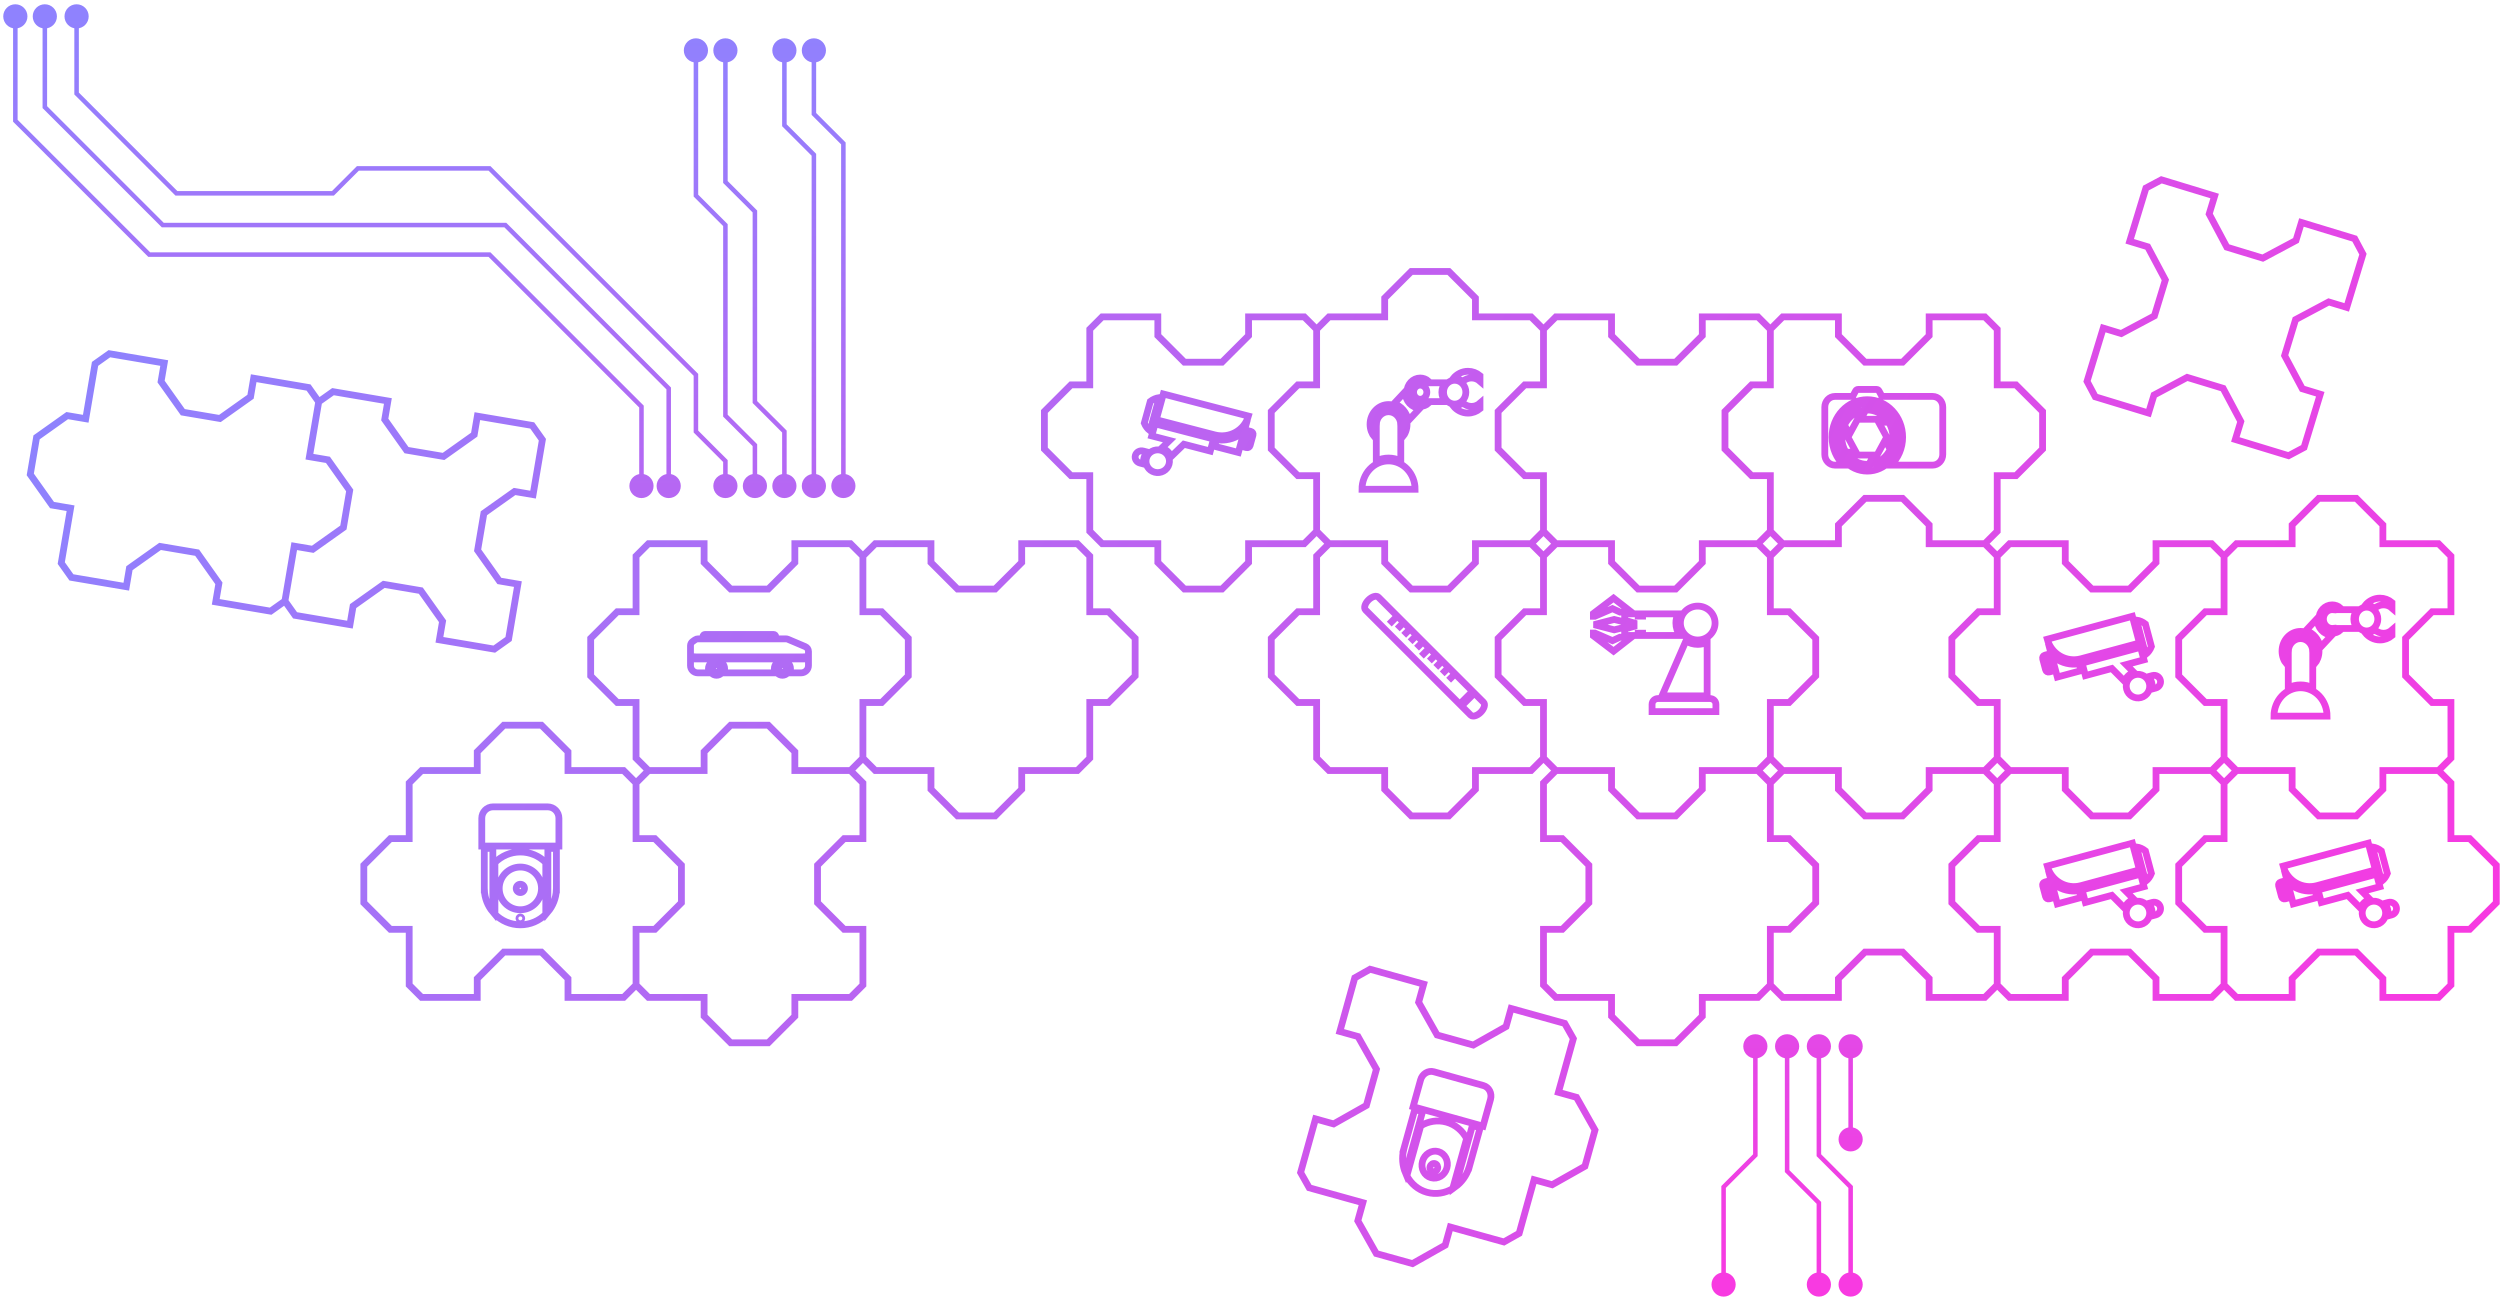 <svg width="551" height="286" viewBox="0 0 551 286" fill="none" xmlns="http://www.w3.org/2000/svg">
  <path d="M0.714 3.61C0.714 5.083 1.908 6.277 3.381 6.277C4.853 6.277 6.047 5.083 6.047 3.61C6.047 2.137 4.853 0.943 3.381 0.943C1.908 0.943 0.714 2.137 0.714 3.61ZM3.381 26.61H2.881V26.817L3.027 26.963L3.381 26.61ZM32.881 56.11L32.527 56.463L32.673 56.61H32.881V56.11ZM107.881 56.11L108.234 55.756L108.088 55.61H107.881V56.11ZM141.381 89.61H141.881V89.403L141.734 89.256L141.381 89.61ZM138.714 107.11C138.714 108.583 139.908 109.777 141.381 109.777C142.853 109.777 144.047 108.583 144.047 107.11C144.047 105.637 142.853 104.443 141.381 104.443C139.908 104.443 138.714 105.637 138.714 107.11ZM7.214 3.61C7.214 5.083 8.408 6.277 9.881 6.277C11.353 6.277 12.547 5.083 12.547 3.61C12.547 2.137 11.353 0.943 9.881 0.943C8.408 0.943 7.214 2.137 7.214 3.61ZM9.881 23.61H9.381V23.817L9.527 23.963L9.881 23.61ZM35.881 49.61L35.527 49.963L35.673 50.11H35.881V49.61ZM111.381 49.61L111.734 49.256L111.588 49.11H111.381V49.61ZM147.381 85.61H147.881V85.403L147.734 85.256L147.381 85.61ZM144.714 107.11C144.714 108.583 145.908 109.777 147.381 109.777C148.853 109.777 150.047 108.583 150.047 107.11C150.047 105.637 148.853 104.443 147.381 104.443C145.908 104.443 144.714 105.637 144.714 107.11ZM14.214 3.61C14.214 5.083 15.408 6.277 16.881 6.277C18.353 6.277 19.547 5.083 19.547 3.61C19.547 2.137 18.353 0.943 16.881 0.943C15.408 0.943 14.214 2.137 14.214 3.61ZM16.881 20.61H16.381V20.817L16.527 20.963L16.881 20.61ZM38.881 42.61L38.527 42.963L38.673 43.11H38.881V42.61ZM73.381 42.61V43.11H73.588L73.734 42.963L73.381 42.61ZM78.881 37.11V36.61H78.673L78.527 36.756L78.881 37.11ZM107.881 37.11L108.234 36.756L108.088 36.61H107.881V37.11ZM153.381 82.61H153.881V82.403L153.734 82.256L153.381 82.61ZM153.381 95.11H152.881V95.317L153.027 95.463L153.381 95.11ZM159.881 101.61H160.381V101.403L160.234 101.256L159.881 101.61ZM157.214 107.11C157.214 108.583 158.408 109.777 159.881 109.777C161.353 109.777 162.547 108.583 162.547 107.11C162.547 105.637 161.353 104.443 159.881 104.443C158.408 104.443 157.214 105.637 157.214 107.11ZM163.714 107.11C163.714 108.583 164.908 109.777 166.381 109.777C167.853 109.777 169.047 108.583 169.047 107.11C169.047 105.637 167.853 104.443 166.381 104.443C164.908 104.443 163.714 105.637 163.714 107.11ZM166.381 98.11H166.881V97.903L166.734 97.756L166.381 98.11ZM159.881 91.61H159.381V91.817L159.527 91.963L159.881 91.61ZM159.881 49.61H160.381V49.403L160.234 49.256L159.881 49.61ZM153.381 43.11H152.881V43.317L153.027 43.463L153.381 43.11ZM150.714 11.11C150.714 12.583 151.908 13.777 153.381 13.777C154.853 13.777 156.047 12.583 156.047 11.11C156.047 9.637 154.853 8.443 153.381 8.443C151.908 8.443 150.714 9.637 150.714 11.11ZM157.214 11.11C157.214 12.583 158.408 13.777 159.881 13.777C161.353 13.777 162.547 12.583 162.547 11.11C162.547 9.637 161.353 8.443 159.881 8.443C158.408 8.443 157.214 9.637 157.214 11.11ZM159.881 40.11H159.381V40.317L159.527 40.463L159.881 40.11ZM166.381 46.61H166.881V46.403L166.734 46.256L166.381 46.61ZM166.381 88.61H165.881V88.817L166.027 88.963L166.381 88.61ZM172.881 95.11H173.381V94.903L173.234 94.756L172.881 95.11ZM170.214 107.11C170.214 108.583 171.408 109.777 172.881 109.777C174.353 109.777 175.547 108.583 175.547 107.11C175.547 105.637 174.353 104.443 172.881 104.443C171.408 104.443 170.214 105.637 170.214 107.11ZM176.714 107.11C176.714 108.583 177.908 109.777 179.381 109.777C180.853 109.777 182.047 108.583 182.047 107.11C182.047 105.637 180.853 104.443 179.381 104.443C177.908 104.443 176.714 105.637 176.714 107.11ZM179.381 34.11H179.881V33.903L179.734 33.756L179.381 34.11ZM183.214 107.11C183.214 108.583 184.408 109.777 185.881 109.777C187.353 109.777 188.547 108.583 188.547 107.11C188.547 105.637 187.353 104.443 185.881 104.443C184.408 104.443 183.214 105.637 183.214 107.11ZM185.881 31.61H186.381V31.403L186.234 31.256L185.881 31.61ZM172.881 27.61H172.381V27.817L172.527 27.963L172.881 27.61ZM170.214 11.11C170.214 12.583 171.408 13.777 172.881 13.777C174.353 13.777 175.547 12.583 175.547 11.11C175.547 9.637 174.353 8.443 172.881 8.443C171.408 8.443 170.214 9.637 170.214 11.11ZM179.381 25.11H178.881V25.317L179.027 25.463L179.381 25.11ZM176.714 11.11C176.714 12.583 177.908 13.777 179.381 13.777C180.853 13.777 182.047 12.583 182.047 11.11C182.047 9.637 180.853 8.443 179.381 8.443C177.908 8.443 176.714 9.637 176.714 11.11ZM384.214 230.61C384.214 232.083 385.408 233.277 386.881 233.277C388.353 233.277 389.547 232.083 389.547 230.61C389.547 229.137 388.353 227.943 386.881 227.943C385.408 227.943 384.214 229.137 384.214 230.61ZM386.881 254.61L387.234 254.963L387.381 254.817V254.61H386.881ZM391.214 230.61C391.214 232.083 392.408 233.277 393.881 233.277C395.353 233.277 396.547 232.083 396.547 230.61C396.547 229.137 395.353 227.943 393.881 227.943C392.408 227.943 391.214 229.137 391.214 230.61ZM393.881 258.11H393.381V258.317L393.527 258.463L393.881 258.11ZM398.214 230.61C398.214 232.083 399.408 233.277 400.881 233.277C402.353 233.277 403.547 232.083 403.547 230.61C403.547 229.137 402.353 227.943 400.881 227.943C399.408 227.943 398.214 229.137 398.214 230.61ZM400.881 254.61H400.381V254.817L400.527 254.963L400.881 254.61ZM405.214 230.61C405.214 232.083 406.408 233.277 407.881 233.277C409.353 233.277 410.547 232.083 410.547 230.61C410.547 229.137 409.353 227.943 407.881 227.943C406.408 227.943 405.214 229.137 405.214 230.61ZM405.214 251.11C405.214 252.583 406.408 253.777 407.881 253.777C409.353 253.777 410.547 252.583 410.547 251.11C410.547 249.637 409.353 248.443 407.881 248.443C406.408 248.443 405.214 249.637 405.214 251.11ZM407.881 261.61H408.381V261.403L408.234 261.256L407.881 261.61ZM405.214 283.11C405.214 284.583 406.408 285.777 407.881 285.777C409.353 285.777 410.547 284.583 410.547 283.11C410.547 281.637 409.353 280.443 407.881 280.443C406.408 280.443 405.214 281.637 405.214 283.11ZM400.881 265.11H401.381V264.903L401.234 264.756L400.881 265.11ZM398.214 283.11C398.214 284.583 399.408 285.777 400.881 285.777C402.353 285.777 403.547 284.583 403.547 283.11C403.547 281.637 402.353 280.443 400.881 280.443C399.408 280.443 398.214 281.637 398.214 283.11ZM379.881 261.61L379.527 261.256L379.381 261.403V261.61H379.881ZM377.214 283.11C377.214 284.583 378.408 285.777 379.881 285.777C381.353 285.777 382.547 284.583 382.547 283.11C382.547 281.637 381.353 280.443 379.881 280.443C378.408 280.443 377.214 281.637 377.214 283.11ZM2.881 3.61V26.61H3.881V3.61H2.881ZM3.027 26.963L32.527 56.463L33.234 55.756L3.734 26.256L3.027 26.963ZM32.881 56.61H107.881V55.61H32.881V56.61ZM107.527 56.463L141.027 89.963L141.734 89.256L108.234 55.756L107.527 56.463ZM140.881 89.61V107.11H141.881V89.61H140.881ZM9.381 3.61V23.61H10.381V3.61H9.381ZM9.527 23.963L35.527 49.963L36.234 49.256L10.234 23.256L9.527 23.963ZM35.881 50.11H111.381V49.11H35.881V50.11ZM111.027 49.963L147.027 85.963L147.734 85.256L111.734 49.256L111.027 49.963ZM146.881 85.61V107.11H147.881V85.61H146.881ZM16.381 3.61V20.61H17.381V3.61H16.381ZM16.527 20.963L38.527 42.963L39.234 42.256L17.234 20.256L16.527 20.963ZM38.881 43.11H73.381V42.11H38.881V43.11ZM73.734 42.963L79.234 37.463L78.527 36.756L73.027 42.256L73.734 42.963ZM78.881 37.61H107.881V36.61H78.881V37.61ZM107.527 37.463L153.027 82.963L153.734 82.256L108.234 36.756L107.527 37.463ZM152.881 82.61V95.11H153.881V82.61H152.881ZM153.027 95.463L159.527 101.963L160.234 101.256L153.734 94.756L153.027 95.463ZM159.381 101.61V107.11H160.381V101.61H159.381ZM166.881 107.11V98.11H165.881V107.11H166.881ZM166.734 97.756L160.234 91.256L159.527 91.963L166.027 98.463L166.734 97.756ZM160.381 91.61V49.61H159.381V91.61H160.381ZM160.234 49.256L153.734 42.756L153.027 43.463L159.527 49.963L160.234 49.256ZM153.881 43.11V11.11H152.881V43.11H153.881ZM159.381 11.11V40.11H160.381V11.11H159.381ZM159.527 40.463L166.027 46.963L166.734 46.256L160.234 39.756L159.527 40.463ZM165.881 46.61V88.61H166.881V46.61H165.881ZM166.027 88.963L172.527 95.463L173.234 94.756L166.734 88.256L166.027 88.963ZM172.381 95.11V107.11H173.381V95.11H172.381ZM179.881 107.11V34.11H178.881V107.11H179.881ZM186.381 107.11V31.61H185.381V107.11H186.381ZM179.734 33.756L173.234 27.256L172.527 27.963L179.027 34.463L179.734 33.756ZM173.381 27.61V11.11H172.381V27.61H173.381ZM186.234 31.256L179.734 24.756L179.027 25.463L185.527 31.963L186.234 31.256ZM179.881 25.11V11.11H178.881V25.11H179.881ZM386.381 230.61V254.61H387.381V230.61H386.381ZM393.381 230.61V258.11H394.381V230.61H393.381ZM400.381 230.61V254.61H401.381V230.61H400.381ZM407.381 230.61V251.11H408.381V230.61H407.381ZM400.527 254.963L407.527 261.963L408.234 261.256L401.234 254.256L400.527 254.963ZM407.381 261.61V283.11H408.381V261.61H407.381ZM393.527 258.463L400.527 265.463L401.234 264.756L394.234 257.756L393.527 258.463ZM400.381 265.11V283.11H401.381V265.11H400.381ZM386.527 254.256L379.527 261.256L380.234 261.963L387.234 254.963L386.527 254.256ZM379.381 261.61V283.11H380.381V261.61H379.381Z" fill="url(#paint0_linear_1284_704)" />
  <path d="M390.185 172.563V184.831H394.327L400.185 190.689V198.973L394.327 204.831H390.185V217.098M390.185 172.563L392.918 169.831M390.185 172.563L387.452 169.831M392.918 169.831H405.185V173.973L411.043 179.831H419.327L425.185 173.973V169.831H437.452M392.918 169.831L390.185 167.098M437.452 169.831L440.185 172.563M437.452 169.831L440.185 167.098M440.185 172.563V184.831H436.043L430.185 190.689V198.973L436.043 204.831H440.185V217.098M440.185 172.563L442.918 169.831M440.185 217.098L437.452 219.831H425.185V215.689L419.327 209.831H411.043L405.185 215.689V219.831H392.918L390.185 217.098M440.185 217.098L442.918 219.831H455.185V215.689L461.043 209.831H469.327L475.185 215.689V219.831H487.452L490.185 217.098M390.185 217.098L387.452 219.831H375.185V223.973L369.327 229.831H361.043L355.185 223.973V219.831H342.918L340.185 217.098V204.831H344.327L350.185 198.973V190.689L344.327 184.831H340.185V172.563L342.918 169.831M70.245 88.559L68.194 100.654L72.277 101.347L77.073 108.102L75.688 116.269L68.933 121.065L64.849 120.372L62.797 132.467M70.245 88.559L73.396 86.322L85.491 88.374L84.798 92.458L89.594 99.213L97.761 100.598L104.516 95.802L105.209 91.719L117.304 93.77L119.541 96.921L117.489 109.016L113.406 108.323L106.65 113.119L105.265 121.287L110.061 128.042L114.145 128.734L112.093 140.829L108.942 143.066L96.847 141.014L97.54 136.931L92.744 130.176L84.577 128.79L77.822 133.586L77.129 137.67L65.034 135.618L62.797 132.467M70.245 88.559L68.008 85.408L55.913 83.356L55.221 87.44L48.466 92.236L40.298 90.85L35.502 84.096L36.195 80.012L24.101 77.96L20.949 80.197L18.898 92.292L14.814 91.599L8.059 96.395L6.673 104.562L11.469 111.317L15.553 112.01L13.501 124.105L15.739 127.256L27.833 129.307L28.526 125.224L35.281 120.428L43.448 121.813L48.244 128.569L47.551 132.652L59.646 134.704L62.797 132.467M490.185 217.098V204.831H486.043L480.185 198.973V190.689L486.043 184.831H490.185V172.563M490.185 217.098L492.918 219.831H505.185V215.689L511.043 209.831H519.327L525.185 215.689V219.831H537.452L540.185 217.098V204.831H544.327L550.185 198.973V190.689L544.327 184.831H540.185V172.563L537.452 169.831M490.185 172.563L487.452 169.831M490.185 172.563L492.918 169.831M487.452 169.831H475.185V173.973L469.327 179.831H461.043L455.185 173.973V169.831H442.918M487.452 169.831L490.185 167.098M442.918 169.831L440.185 167.098M490.185 167.098V154.831H486.043L480.185 148.973V140.689L486.043 134.831H490.185V122.563M490.185 167.098L492.918 169.831M492.918 169.831H505.185V173.973L511.043 179.831H519.327L525.185 173.973V169.831H537.452M537.452 169.831L540.185 167.098V154.831H536.043L530.185 148.973V140.689L536.043 134.831H540.185V122.563L537.452 119.831H525.185V115.689L519.327 109.831H511.043L505.185 115.689V119.831H492.918L490.185 122.563M490.185 122.563L487.452 119.831H475.185V123.973L469.327 129.831H461.043L455.185 123.973V119.831H442.918L440.185 122.563M190.185 122.563L187.452 119.831H175.185V123.973L169.327 129.831H161.043L155.185 123.973V119.831H142.918L140.185 122.563V134.831H136.043L130.185 140.689V148.973L136.043 154.831H140.185V167.098L142.918 169.831M190.185 122.563V134.831H194.327L200.185 140.689V148.973L194.327 154.831H190.185V167.098M190.185 122.563L192.918 119.831H205.185V123.973L211.043 129.831H219.327L225.185 123.973V119.831H237.452L240.185 122.563L240.185 134.831H244.327L250.185 140.689V148.973L244.327 154.831H240.185V167.098L237.452 169.831H225.185V173.973L219.327 179.831H211.043L205.185 173.973V169.831H192.918L190.185 167.098M190.185 167.098L187.452 169.831M187.452 169.831H175.185V165.689L169.327 159.831H161.043L155.185 165.689V169.831H142.918M187.452 169.831L190.185 172.563V184.831H186.043L180.185 190.689V198.973L186.043 204.831H190.185V217.098L187.452 219.831H175.185V223.973L169.327 229.831H161.043L155.185 223.973V219.831H142.918L140.185 217.098M142.918 169.831L140.185 172.563M140.185 217.098V204.831H144.327L150.185 198.973V190.689L144.327 184.831H140.185V172.563M140.185 217.098L137.452 219.831H125.185V215.689L119.327 209.831H111.043L105.185 215.689V219.831H92.918L90.185 217.098V204.831H86.043L80.185 198.973V190.689L86.043 184.831H90.185V172.563L92.918 169.831H105.185V165.689L111.043 159.831H119.327L125.185 165.689V169.831H137.452L140.185 172.563M437.452 119.831H425.185V115.689L419.327 109.831H411.043L405.185 115.689V119.831H392.918M437.452 119.831L440.185 122.563M437.452 119.831L440.185 117.098V104.831H444.327L450.185 98.973V90.689L444.327 84.831H440.185V72.563L437.452 69.831H425.185V73.973L419.327 79.831H411.043L405.185 73.973V69.831L392.918 69.831L390.185 72.563M440.185 122.563V134.831H436.043L430.185 140.689V148.973L436.043 154.831H440.185V167.098M390.185 167.098V154.831H394.327L400.185 148.973V140.689L394.327 134.831H390.185V122.563M390.185 167.098L387.452 169.831M390.185 122.563L392.918 119.831M390.185 122.563L387.452 119.831M392.918 119.831L390.185 117.098M340.185 72.563V84.831H336.043L330.185 90.689V98.973L336.043 104.831H340.185V117.098M340.185 72.563L342.918 69.831L355.185 69.831V73.973L361.043 79.831H369.327L375.185 73.973V69.831H387.452L390.185 72.563M340.185 72.563L337.452 69.831H325.185V65.689L319.327 59.831H311.043L305.185 65.689V69.831L292.918 69.831L290.185 72.563M390.185 72.563V84.831H386.043L380.185 90.689V98.973L386.043 104.831H390.185V117.098M390.185 117.098L387.452 119.831M387.452 119.831H375.185V123.973L369.327 129.831H361.043L355.185 123.973V119.831H342.918M342.918 119.831L340.185 117.098M342.918 119.831L340.185 122.563M340.185 117.098L337.452 119.831M290.185 117.098V104.831H286.043L280.185 98.973V90.689L286.043 84.831H290.185V72.563M290.185 117.098L292.918 119.831M290.185 117.098L287.452 119.831H275.185V123.973L269.327 129.831H261.043L255.185 123.973V119.831H242.918L240.185 117.098V104.831H236.043L230.185 98.973V90.689L236.043 84.831H240.185V72.563L242.918 69.831L255.185 69.831V73.973L261.043 79.831H269.327L275.185 73.973V69.831H287.452L290.185 72.563M292.918 119.831H305.185V123.973L311.043 129.831H319.327L325.185 123.973V119.831H337.452M292.918 119.831L290.185 122.563V134.831H286.043L280.185 140.689V148.973L286.043 154.831H290.185V167.098L292.918 169.831H305.185V173.973L311.043 179.831H319.327L325.185 173.973V169.831H337.452L340.185 167.098M337.452 119.831L340.185 122.563M387.452 169.831H375.185V173.973L369.327 179.831H361.043L355.185 173.973V169.831H342.918M340.185 122.563V134.831H336.043L330.185 140.689V148.973L336.043 154.831H340.185V167.098M340.185 167.098L342.918 169.831M319.277 149.922L320.338 148.862M317.863 148.508L318.923 147.448M316.449 147.094L317.509 146.033M315.034 145.68L316.095 144.619M313.267 144.619L314.681 143.205M312.206 142.851L313.267 141.791M310.792 141.437L311.852 140.377M309.377 140.023L310.438 138.962M307.963 138.609L309.024 137.548M306.195 137.548L307.61 136.134M489.977 85.588L493.873 92.899L492.665 96.861L504.4 100.437L507.811 98.619L511.386 86.884L507.424 85.677L503.528 78.366L505.942 70.442L513.253 66.546L517.215 67.753L520.791 56.018L518.973 52.608L507.239 49.032L506.031 52.994L498.721 56.891L490.796 54.476L486.9 47.165L488.107 43.203L476.373 39.627L472.962 41.445L469.386 53.179L473.349 54.387L477.245 61.698L474.83 69.622L467.519 73.518L463.557 72.311L459.982 84.046L461.799 87.456L473.534 91.032L474.741 87.07L482.052 83.173L489.977 85.588ZM300.372 265.077L299.261 269.067L303.334 276.281L311.315 278.502L318.529 274.429L319.64 270.439L331.458 273.728L334.823 271.828L338.112 260.01L342.103 261.12L349.317 257.048L351.538 249.067L347.465 241.853L343.475 240.742L346.764 228.924L344.864 225.559L333.046 222.27L331.935 226.26L324.721 230.333L316.74 228.112L312.667 220.898L313.778 216.907L301.96 213.618L298.594 215.518L295.305 227.336L299.296 228.447L303.368 235.661L301.147 243.642L293.933 247.715L289.943 246.604L286.654 258.422L288.554 261.788L300.372 265.077ZM359.566 134.91H357.067L355.384 134.144L351.512 135.82H351.185V135.214L355.629 131.831L359.566 134.91ZM378.002 137.321C378.002 139.385 376.289 141.058 374.177 141.058C372.064 141.058 370.351 139.385 370.351 137.321C370.351 135.258 372.064 133.585 374.177 133.585C376.289 133.585 378.002 135.258 378.002 137.321ZM365.42 153.961C364.7 153.961 364.116 154.531 364.116 155.234V156.831H378.185V155.234C378.185 154.531 377.601 153.961 376.881 153.961H365.42ZM357.067 140.437H359.566L355.629 143.516L351.185 140.133V139.527H351.512L355.384 141.203L357.067 140.437ZM369.836 135.297H362.021V135.789H361.06V135.297H358.073V136.693L360.143 137.299V138.048L358.073 138.654V140.05H361.06V139.558H362.021V140.05H370.262C369.698 139.281 369.367 138.339 369.367 137.321C369.367 136.596 369.535 135.91 369.836 135.297ZM371.576 141.273L366.307 153.37H376.253V141.559C375.625 141.854 374.92 142.019 374.176 142.019C373.218 142.019 372.326 141.745 371.576 141.273ZM351.326 137.674L355.766 136.53L359.426 137.411V137.936L355.766 138.817L351.326 137.674ZM155.39 139.831C155.135 139.831 154.927 140.035 154.927 140.288V140.352H170.966V140.288C170.966 140.035 170.759 139.831 170.503 139.831H155.39ZM152.185 142.31C152.185 141.942 152.365 141.596 152.668 141.381L153.183 141.017C153.379 140.877 153.615 140.803 153.857 140.803H173.205C173.362 140.803 173.518 140.834 173.662 140.896L177.485 142.52C177.91 142.7 178.185 143.113 178.185 143.57V144.761H177.259C177.184 144.776 177.107 144.784 177.027 144.784H153.343C153.263 144.784 153.186 144.776 153.111 144.761H152.185V142.31ZM178.185 145.235H152.185V146.699C152.185 147.583 152.911 148.3 153.806 148.3H156.415C156.245 148.03 156.146 147.712 156.146 147.371C156.146 146.4 156.943 145.613 157.926 145.613C158.908 145.613 159.705 146.4 159.705 147.371C159.705 147.712 159.606 148.03 159.436 148.3H170.934C170.764 148.03 170.665 147.712 170.665 147.371C170.665 146.4 171.462 145.613 172.444 145.613C173.427 145.613 174.224 146.4 174.224 147.371C174.224 147.712 174.125 148.03 173.955 148.3H176.564C177.459 148.3 178.185 147.583 178.185 146.699V145.235ZM157.926 148.831C158.742 148.831 159.404 148.177 159.404 147.371C159.404 146.564 158.742 145.91 157.926 145.91C157.109 145.91 156.448 146.564 156.448 147.371C156.448 148.177 157.109 148.831 157.926 148.831ZM157.926 148.203C158.391 148.203 158.769 147.83 158.769 147.371C158.769 146.911 158.391 146.538 157.926 146.538C157.46 146.538 157.083 146.911 157.083 147.371C157.083 147.83 157.46 148.203 157.926 148.203ZM173.923 147.371C173.923 148.177 173.261 148.831 172.444 148.831C171.628 148.831 170.966 148.177 170.966 147.371C170.966 146.564 171.628 145.91 172.444 145.91C173.261 145.91 173.923 146.564 173.923 147.371ZM173.287 147.371C173.287 147.83 172.91 148.203 172.444 148.203C171.979 148.203 171.601 147.83 171.601 147.371C171.601 146.911 171.979 146.538 172.444 146.538C172.91 146.538 173.287 146.911 173.287 147.371ZM316.022 236.216C314.777 235.87 313.467 236.671 313.096 238.007L311.45 243.92L326.864 248.21L328.51 242.296C328.882 240.961 328.174 239.598 326.93 239.252L316.022 236.216ZM313.128 248.134L310.063 259.145C310.981 260.885 312.532 262.233 314.505 262.782C316.477 263.331 318.501 262.978 320.186 261.962L323.251 250.951C322.333 249.211 320.782 247.864 318.809 247.315C316.837 246.766 314.813 247.119 313.128 248.134ZM315.399 259.567C316.882 259.98 318.442 259.025 318.885 257.434C319.327 255.844 318.485 254.22 317.002 253.807C315.52 253.395 313.96 254.35 313.517 255.94C313.074 257.531 313.917 259.155 315.399 259.567ZM316.843 257.575C316.707 258.064 316.227 258.357 315.771 258.231C315.316 258.104 315.057 257.605 315.193 257.116C315.329 256.627 315.808 256.333 316.264 256.46C316.72 256.587 316.979 257.086 316.843 257.575ZM311.816 244.542L313.526 245.018L309.768 258.521C309.115 256.966 308.938 255.161 309.369 253.357L309.363 253.356L311.816 244.542ZM324.519 248.078L326.23 248.554L323.869 257.037L323.866 257.045L323.864 257.054C323.862 257.06 323.861 257.065 323.859 257.071L323.777 257.367L323.771 257.366C323.208 259.132 322.124 260.586 320.761 261.58L324.519 248.078ZM512.884 157.831C512.884 157.01 512.733 156.197 512.439 155.439C512.145 154.681 511.714 153.992 511.171 153.412C510.628 152.831 509.983 152.371 509.273 152.057C508.563 151.743 507.803 151.581 507.035 151.581C506.266 151.581 505.506 151.743 504.796 152.057C504.086 152.371 503.442 152.831 502.898 153.412C502.355 153.992 501.924 154.681 501.63 155.439C501.336 156.197 501.185 157.01 501.185 157.831H512.884ZM504.336 151.585C505.157 151.18 506.071 150.954 507.035 150.954C507.998 150.954 508.912 151.18 509.733 151.585V143.514H509.731C509.677 141.973 508.491 140.741 507.035 140.741C505.579 140.741 504.392 141.973 504.338 143.514H504.336V151.585ZM502.963 143.514C502.963 144.622 503.35 145.633 503.989 146.401V143.514H503.99C504.045 141.768 505.387 140.37 507.035 140.37C508.682 140.37 510.025 141.768 510.079 143.514H510.081V146.401C510.719 145.633 511.106 144.622 511.106 143.514C511.106 141.112 509.283 139.164 507.035 139.164C504.786 139.164 502.963 141.112 502.963 143.514ZM513.965 139.955C512.168 139.929 510.719 138.365 510.719 136.439C510.719 136.396 510.72 136.352 510.722 136.309L508.217 138.985C509.841 139.468 511.087 140.921 511.373 142.724L513.965 139.955ZM511.086 136.439C511.086 138.164 512.395 139.563 514.01 139.563C514.703 139.563 515.339 139.306 515.84 138.876H514.173V138.87C514.119 138.874 514.065 138.876 514.01 138.876C512.751 138.876 511.73 137.785 511.73 136.439C511.73 135.093 512.751 134.003 514.01 134.003C514.065 134.003 514.119 134.005 514.173 134.009V134.003H515.841C515.34 133.572 514.703 133.315 514.01 133.315C512.395 133.315 511.086 134.714 511.086 136.439ZM519.565 138.513C519.085 137.973 518.79 137.243 518.79 136.439C518.79 135.635 519.085 134.905 519.565 134.365H514.173V134.372C514.119 134.367 514.065 134.365 514.01 134.365C512.938 134.365 512.069 135.294 512.069 136.439C512.069 137.585 512.938 138.513 514.01 138.513C514.065 138.513 514.119 138.511 514.173 138.506V138.513H519.565ZM519.149 136.439C519.149 137.892 520.251 139.07 521.612 139.07C522.972 139.07 524.074 137.892 524.074 136.439C524.074 134.986 522.972 133.808 521.612 133.808C520.251 133.808 519.149 134.986 519.149 136.439ZM527.185 140.085C526.456 140.689 525.54 141.048 524.547 141.048C523.233 141.048 522.057 140.42 521.265 139.431C521.379 139.446 521.494 139.453 521.612 139.453C522.281 139.453 522.896 139.204 523.38 138.788C523.898 139.278 524.578 139.575 525.324 139.575C526.031 139.575 526.679 139.308 527.185 138.864V140.085ZM521.265 133.447C522.057 132.458 523.233 131.831 524.547 131.831C525.54 131.831 526.456 132.19 527.185 132.793V134.014C526.679 133.57 526.031 133.304 525.324 133.304C524.579 133.304 523.898 133.601 523.38 134.09C522.896 133.674 522.281 133.425 521.612 133.425C521.494 133.425 521.379 133.433 521.265 133.447ZM458.642 195.201C457.873 195.408 457.071 195.461 456.282 195.356C455.493 195.252 454.732 194.992 454.043 194.591C453.354 194.191 452.75 193.658 452.265 193.022C451.781 192.387 451.425 191.662 451.219 190.888L469.974 185.831L471.543 191.722L458.642 195.201ZM471.793 192.662L458.892 196.14L459.627 198.902L465.445 197.334L468.268 200.175C468.592 199.26 469.33 198.511 470.318 198.215L468.597 196.483L472.529 195.423L471.793 192.662ZM452.14 194.346L453.438 199.22L458.66 197.812L458.252 196.281C457.561 196.4 456.854 196.413 456.156 196.321C455.241 196.2 454.359 195.898 453.56 195.434C453.041 195.133 452.564 194.767 452.14 194.346ZM450.659 194.413C450.318 194.505 450.116 194.858 450.207 195.201L450.861 197.656C450.952 197.999 451.302 198.202 451.643 198.11L452.41 197.904L451.426 194.206L450.659 194.413ZM472.844 187.532C472.275 187.079 471.596 186.774 470.871 186.655L472.896 194.259C473.464 193.791 473.901 193.185 474.169 192.506L472.844 187.532ZM475.137 201.639L474.265 201.874C474.364 201.405 474.357 200.907 474.225 200.412C474.094 199.918 473.852 199.483 473.534 199.126L474.406 198.891C475.16 198.688 475.935 199.138 476.137 199.897C476.339 200.656 475.891 201.435 475.137 201.639ZM471.88 203.741C473.261 203.369 474.081 201.941 473.711 200.551C473.341 199.161 471.921 198.337 470.54 198.709C469.16 199.082 468.34 200.51 468.71 201.899C469.08 203.289 470.5 204.114 471.88 203.741ZM458.642 145.201C457.873 145.408 457.071 145.461 456.282 145.356C455.493 145.252 454.732 144.992 454.043 144.591C453.354 144.191 452.75 143.658 452.265 143.022C451.781 142.387 451.425 141.662 451.219 140.888L469.974 135.831L471.543 141.722L458.642 145.201ZM471.793 142.662L458.892 146.14L459.627 148.902L465.445 147.334L468.268 150.175C468.592 149.26 469.33 148.511 470.318 148.215L468.597 146.483L472.529 145.423L471.793 142.662ZM452.14 144.346L453.438 149.22L458.66 147.812L458.252 146.281C457.561 146.4 456.854 146.413 456.156 146.321C455.241 146.2 454.359 145.898 453.56 145.434C453.041 145.133 452.564 144.767 452.14 144.346ZM450.659 144.413C450.318 144.505 450.116 144.858 450.207 145.201L450.861 147.656C450.952 147.999 451.302 148.202 451.643 148.11L452.41 147.904L451.426 144.206L450.659 144.413ZM472.844 137.532C472.275 137.079 471.596 136.774 470.871 136.655L472.896 144.259C473.464 143.791 473.901 143.185 474.169 142.506L472.844 137.532ZM475.137 151.639L474.265 151.874C474.364 151.405 474.357 150.907 474.225 150.412C474.094 149.918 473.852 149.483 473.534 149.126L474.406 148.891C475.16 148.688 475.935 149.138 476.137 149.897C476.339 150.656 475.891 151.435 475.137 151.639ZM471.88 153.741C473.261 153.369 474.081 151.941 473.711 150.551C473.341 149.161 471.921 148.337 470.54 148.709C469.16 149.082 468.34 150.51 468.71 151.899C469.08 153.289 470.5 154.114 471.88 153.741ZM510.642 195.201C509.873 195.408 509.071 195.461 508.282 195.356C507.493 195.252 506.732 194.992 506.043 194.591C505.354 194.191 504.75 193.658 504.265 193.022C503.781 192.387 503.425 191.662 503.219 190.888L521.974 185.831L523.543 191.722L510.642 195.201ZM523.793 192.662L510.892 196.14L511.627 198.902L517.445 197.334L520.268 200.175C520.592 199.26 521.33 198.511 522.318 198.215L520.597 196.483L524.529 195.423L523.793 192.662ZM504.14 194.346L505.438 199.22L510.66 197.812L510.252 196.281C509.561 196.4 508.854 196.413 508.156 196.321C507.241 196.2 506.359 195.898 505.56 195.434C505.041 195.133 504.564 194.767 504.14 194.346ZM502.659 194.413C502.318 194.505 502.116 194.858 502.207 195.201L502.861 197.656C502.952 197.999 503.302 198.202 503.643 198.11L504.41 197.904L503.426 194.206L502.659 194.413ZM524.844 187.532C524.275 187.079 523.596 186.774 522.871 186.655L524.896 194.259C525.464 193.791 525.901 193.185 526.169 192.506L524.844 187.532ZM527.137 201.639L526.265 201.874C526.364 201.405 526.357 200.907 526.225 200.412C526.094 199.918 525.852 199.483 525.534 199.126L526.406 198.891C527.16 198.688 527.935 199.138 528.137 199.897C528.339 200.656 527.891 201.435 527.137 201.639ZM523.88 203.741C525.261 203.369 526.081 201.941 525.711 200.551C525.341 199.161 523.921 198.337 522.54 198.709C521.16 199.082 520.34 200.51 520.71 201.899C521.08 203.289 522.5 204.114 523.88 203.741ZM267.728 95.853C268.497 96.053 269.299 96.104 270.088 96.003C270.877 95.903 271.638 95.652 272.327 95.267C273.016 94.881 273.62 94.368 274.105 93.756C274.589 93.144 274.945 92.446 275.151 91.701L256.396 86.831L254.827 92.504L267.728 95.853ZM254.577 93.409L267.478 96.758L266.743 99.418L260.925 97.907L258.102 100.644C257.778 99.763 257.04 99.042 256.052 98.757L257.773 97.089L253.842 96.068L254.577 93.409ZM274.23 95.03L272.932 99.724L267.71 98.368L268.118 96.894C268.809 97.008 269.516 97.021 270.214 96.932C271.129 96.816 272.011 96.525 272.81 96.078C273.329 95.788 273.806 95.436 274.23 95.03ZM275.711 95.095C276.052 95.184 276.254 95.523 276.163 95.854L275.51 98.218C275.418 98.548 275.068 98.744 274.727 98.656L273.96 98.457L274.944 94.896L275.711 95.095ZM253.526 88.469C254.095 88.033 254.775 87.739 255.499 87.624L253.475 94.946C252.906 94.496 252.47 93.912 252.202 93.258L253.526 88.469ZM251.233 102.053L252.105 102.28C252.006 101.828 252.013 101.348 252.145 100.872C252.276 100.396 252.518 99.977 252.836 99.634L251.964 99.408C251.211 99.212 250.436 99.645 250.234 100.376C250.032 101.107 250.479 101.858 251.233 102.053ZM254.49 104.078C253.109 103.719 252.29 102.344 252.66 101.006C253.03 99.668 254.449 98.874 255.83 99.232C257.21 99.591 258.03 100.966 257.66 102.304C257.29 103.642 255.871 104.436 254.49 104.078ZM106.185 180.34C106.185 178.954 107.298 177.831 108.67 177.831H120.7C122.073 177.831 123.185 178.954 123.185 180.34V186.473H106.185V180.34ZM106.737 186.98H108.623L108.623 200.996C107.511 199.673 106.816 197.981 106.743 196.128H106.737V186.98ZM120.747 186.98H122.634V195.786C122.634 195.792 122.634 195.797 122.634 195.803C122.634 195.809 122.634 195.815 122.634 195.82V196.128H122.627C122.554 197.981 121.859 199.673 120.747 200.996V186.98ZM114.685 196.722C115.188 196.722 115.595 196.311 115.595 195.803C115.595 195.296 115.188 194.884 114.685 194.884C114.183 194.884 113.775 195.296 113.775 195.803C113.775 196.311 114.183 196.722 114.685 196.722ZM115.223 195.803C115.223 196.103 114.982 196.347 114.685 196.347C114.388 196.347 114.147 196.103 114.147 195.803C114.147 195.503 114.388 195.26 114.685 195.26C114.982 195.26 115.223 195.503 115.223 195.803ZM109.077 201.492V190.114C110.515 188.669 112.496 187.776 114.685 187.776C116.874 187.776 118.856 188.669 120.293 190.114V201.492C118.856 202.937 116.874 203.831 114.685 203.831C112.496 203.831 110.515 202.937 109.077 201.492ZM114.685 200.512C117.26 200.512 119.348 198.404 119.348 195.803C119.348 193.203 117.26 191.094 114.685 191.094C112.11 191.094 110.023 193.203 110.023 195.803C110.023 198.404 112.11 200.512 114.685 200.512ZM114.685 202.72C114.856 202.72 114.995 202.58 114.995 202.407C114.995 202.234 114.856 202.094 114.685 202.094C114.514 202.094 114.375 202.234 114.375 202.407C114.375 202.58 114.514 202.72 114.685 202.72ZM409.508 85.831H413.607C413.821 85.831 414.019 85.952 414.126 86.149L414.665 87.141C414.706 87.216 414.731 87.294 414.741 87.373H425.965C427.191 87.373 428.185 88.428 428.185 89.731V100.155C428.185 101.457 427.191 102.513 425.965 102.513H416.742C418.334 101.001 419.336 98.802 419.336 96.356C419.336 91.794 415.853 88.097 411.557 88.097C407.261 88.097 403.779 91.794 403.779 96.356C403.779 98.802 404.781 101.001 406.372 102.513H404.406C403.179 102.513 402.185 101.457 402.185 100.155V89.731C402.185 88.428 403.179 87.373 404.406 87.373H408.373C408.383 87.294 408.408 87.216 408.449 87.141L408.988 86.149C409.095 85.952 409.293 85.831 409.508 85.831ZM411.557 103.831C415.445 103.831 418.597 100.484 418.597 96.356C418.597 92.228 415.445 88.881 411.557 88.881C407.669 88.881 404.517 92.228 404.517 96.356C404.517 100.484 407.669 103.831 411.557 103.831ZM407.615 95.718L406.506 93.677C407.276 92.043 408.729 90.834 410.467 90.473L407.615 95.718ZM410.106 92.412L411.215 90.373C411.328 90.365 411.442 90.362 411.557 90.362C413.253 90.362 414.774 91.156 415.809 92.412H410.106ZM414.048 93.05H416.267C416.858 93.997 417.202 95.134 417.202 96.356C417.202 97.035 417.096 97.687 416.9 98.295L414.048 93.05ZM415.499 96.993L416.609 99.034C415.839 100.668 414.386 101.877 412.647 102.238L415.499 96.993ZM413.008 100.299L411.899 102.339C411.786 102.346 411.672 102.35 411.557 102.35C409.861 102.35 408.34 101.556 407.306 100.299H413.008ZM409.067 99.662H406.848C406.256 98.714 405.912 97.578 405.912 96.356C405.912 95.677 406.018 95.025 406.214 94.416L409.067 99.662ZM303.799 131.616L324.55 152.367L321.721 155.195L300.97 134.444C300.537 134.011 300.818 133.026 301.599 132.245C302.38 131.464 303.365 131.182 303.799 131.616ZM322.129 155.603L324.957 152.774L326.977 154.794C327.411 155.228 327.129 156.213 326.348 156.994C325.567 157.775 324.582 158.056 324.149 157.623L322.129 155.603ZM311.884 107.831C311.884 107.01 311.733 106.197 311.439 105.439C311.145 104.681 310.714 103.992 310.171 103.412C309.628 102.831 308.983 102.371 308.273 102.057C307.563 101.743 306.803 101.581 306.035 101.581C305.266 101.581 304.506 101.743 303.796 102.057C303.086 102.371 302.442 102.831 301.898 103.412C301.355 103.992 300.924 104.681 300.63 105.439C300.336 106.197 300.185 107.01 300.185 107.831H311.884ZM303.336 101.585C304.157 101.18 305.071 100.954 306.035 100.954C306.998 100.954 307.912 101.18 308.733 101.585V93.514H308.731C308.677 91.973 307.491 90.741 306.035 90.741C304.579 90.741 303.392 91.973 303.338 93.514H303.336V101.585ZM301.963 93.514C301.963 94.622 302.35 95.633 302.989 96.401V93.514H302.99C303.045 91.768 304.387 90.37 306.035 90.37C307.682 90.37 309.025 91.768 309.079 93.514H309.081V96.4C309.719 95.633 310.106 94.622 310.106 93.514C310.106 91.112 308.283 89.164 306.035 89.164C303.786 89.164 301.963 91.112 301.963 93.514ZM312.965 89.954C311.168 89.928 309.719 88.365 309.719 86.439C309.719 86.395 309.72 86.352 309.722 86.309L307.217 88.985C308.841 89.468 310.087 90.921 310.373 92.724L312.965 89.954ZM310.086 86.439C310.086 88.164 311.395 89.563 313.01 89.563C313.703 89.563 314.339 89.306 314.84 88.876H313.173V88.87C313.119 88.874 313.065 88.876 313.01 88.876C311.751 88.876 310.73 87.785 310.73 86.439C310.73 85.094 311.751 84.003 313.01 84.003C313.065 84.003 313.119 84.005 313.173 84.009V84.003H314.841C314.34 83.573 313.703 83.315 313.01 83.315C311.395 83.315 310.086 84.714 310.086 86.439ZM318.565 88.513C318.085 87.973 317.79 87.243 317.79 86.439C317.79 85.635 318.085 84.905 318.565 84.365H313.173V84.372C313.119 84.367 313.065 84.365 313.01 84.365C311.938 84.365 311.069 85.294 311.069 86.439C311.069 87.585 311.938 88.513 313.01 88.513C313.065 88.513 313.119 88.511 313.173 88.506V88.513H318.565ZM311.546 86.439C311.546 87.303 312.202 88.003 313.01 88.003C313.819 88.003 314.474 87.303 314.474 86.439C314.474 85.575 313.819 84.875 313.01 84.875C312.202 84.875 311.546 85.575 311.546 86.439ZM318.149 86.439C318.149 87.892 319.251 89.07 320.612 89.07C321.972 89.07 323.074 87.892 323.074 86.439C323.074 84.986 321.972 83.808 320.612 83.808C319.251 83.808 318.149 84.986 318.149 86.439ZM326.185 90.085C325.456 90.689 324.54 91.048 323.547 91.048C322.233 91.048 321.057 90.42 320.265 89.431C320.379 89.446 320.494 89.453 320.612 89.453C321.281 89.453 321.896 89.204 322.38 88.788C322.898 89.278 323.578 89.575 324.324 89.575C325.031 89.575 325.679 89.308 326.185 88.864V90.085ZM320.265 83.447C321.057 82.458 322.233 81.831 323.547 81.831C324.54 81.831 325.456 82.19 326.185 82.793V84.014C325.679 83.57 325.031 83.303 324.324 83.303C323.579 83.303 322.898 83.601 322.38 84.09C321.896 83.674 321.281 83.425 320.612 83.425C320.494 83.425 320.379 83.433 320.265 83.447Z" stroke="url(#paint1_linear_1284_704)" stroke-width="1.5" />
  <defs>
    <linearGradient id="paint0_linear_1284_704" x1="205.631" y1="3.61" x2="205.299" y2="283.109" gradientUnits="userSpaceOnUse">
      <stop stop-color="#8F82FE" />
      <stop offset="1" stop-color="#F83AE1" />
    </linearGradient>
    <linearGradient id="paint1_linear_1284_704" x1="6.185" y1="39.831" x2="525.179" y2="324.431" gradientUnits="userSpaceOnUse">
      <stop stop-color="#8886FF" />
      <stop offset="1" stop-color="#FF34DF" />
    </linearGradient>
  </defs>
</svg>